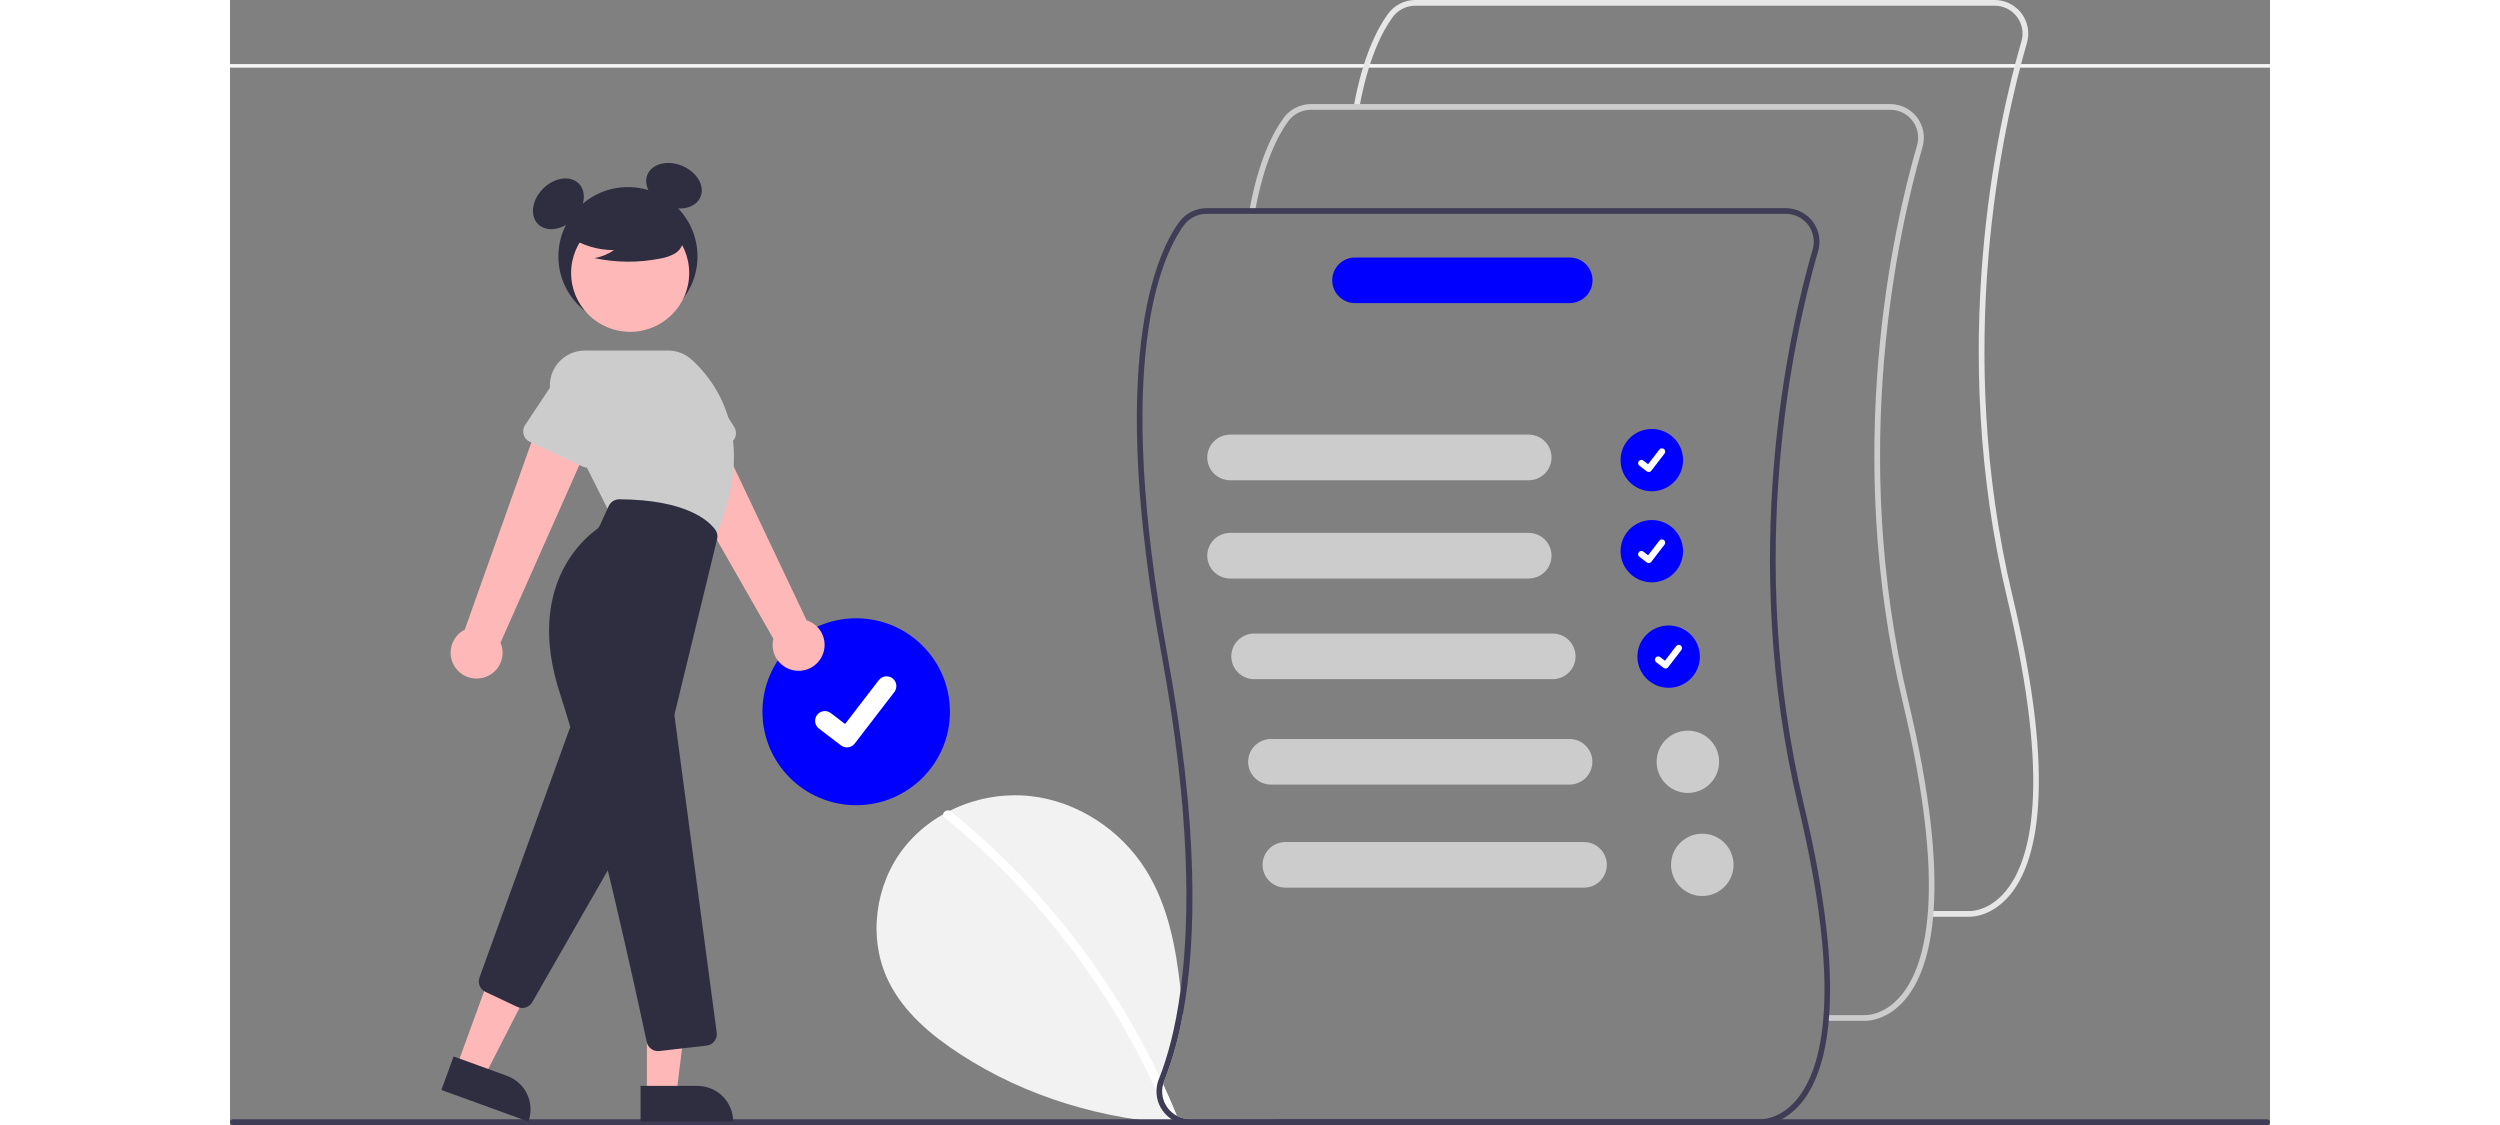   <svg
            width="500"
            height="225"
            viewBox="0 0 573 316"
            fill="none"
            xmlns="http://www.w3.org/2000/svg"
          >
            <rect x="0" y="0" width="573" height="316" fill="#808080" stroke="none"/>
            <line
              x1="-4.37114e-08"
              y1="18.5"
              x2="573"
              y2="18.5"
              stroke="#F6F6F6"
            />
            <g clip-path="url(#clip0_0_1)">
              <path
                d="M294.849 314.383C285.79 315.713 276.622 316.155 267.477 315.702C245.426 314.591 223.74 308.197 205.206 296.174C196.989 290.843 189.151 284.293 184.897 275.495C179.124 263.547 181.143 248.422 189.387 238.015C192.394 234.262 196.093 231.115 200.284 228.746C200.906 228.396 201.54 228.059 202.182 227.736C209.166 224.235 217.011 222.803 224.786 223.61C238.006 225.05 250.206 233.101 257.255 244.349C263.534 254.379 265.722 266.213 267.012 278.074C267.254 280.308 267.464 282.55 267.666 284.778C266.543 291.233 264.776 297.561 262.393 303.666C262.272 303.964 262.173 304.27 262.096 304.582C263.446 307.503 264.732 310.452 265.951 313.427C267.097 314.047 268.381 314.371 269.685 314.369H294.795L294.849 314.383Z"
                fill="#F2F2F2"
              />
              <path
                d="M265.432 314.955C265.265 315.029 265.086 315.069 264.903 315.073C264.721 315.078 264.54 315.045 264.37 314.979C264.201 314.913 264.046 314.813 263.915 314.687C263.784 314.56 263.68 314.409 263.609 314.241C263.501 313.986 263.4 313.73 263.291 313.474C262.319 311.118 261.3 308.784 260.233 306.473C246.576 276.649 226.205 250.367 200.703 229.668C200.557 229.566 200.441 229.426 200.367 229.264C200.294 229.102 200.265 228.923 200.285 228.746C200.322 228.543 200.404 228.351 200.526 228.185C200.648 228.018 200.806 227.881 200.989 227.784C201.171 227.687 201.373 227.632 201.58 227.624C201.786 227.616 201.992 227.654 202.182 227.736C202.284 227.782 202.379 227.841 202.466 227.911C213.376 236.771 223.385 246.68 232.348 257.496C241.313 268.301 249.207 279.947 255.919 292.27C257.748 295.636 259.486 299.049 261.131 302.509C261.455 303.195 261.779 303.888 262.096 304.582C263.447 307.503 264.732 310.452 265.952 313.427C265.972 313.474 265.992 313.528 266.013 313.575C266.075 313.702 266.109 313.841 266.113 313.983C266.117 314.125 266.09 314.265 266.035 314.396C265.98 314.527 265.898 314.644 265.794 314.74C265.69 314.837 265.566 314.91 265.432 314.955Z"
                fill="white"
              />
              <path
                d="M175.884 226.175C190.426 226.175 202.215 214.421 202.215 199.922C202.215 185.423 190.426 173.67 175.884 173.67C161.341 173.67 149.552 185.423 149.552 199.922C149.552 214.421 161.341 226.175 175.884 226.175Z"
                fill="#0000FF"
              />
              <path
                d="M173.274 209.937C172.681 209.938 172.105 209.747 171.631 209.393L171.601 209.371L165.413 204.647C165.126 204.428 164.886 204.155 164.705 203.844C164.524 203.532 164.406 203.188 164.359 202.831C164.311 202.474 164.335 202.111 164.428 201.763C164.521 201.416 164.682 201.089 164.902 200.804C165.122 200.518 165.396 200.278 165.708 200.098C166.021 199.917 166.366 199.8 166.724 199.753C167.082 199.706 167.446 199.73 167.795 199.823C168.144 199.916 168.471 200.077 168.757 200.296L172.765 203.36L182.237 191.044C182.457 190.758 182.731 190.519 183.044 190.339C183.356 190.159 183.701 190.042 184.059 189.995C184.417 189.947 184.781 189.971 185.13 190.064C185.479 190.157 185.806 190.318 186.092 190.537L186.033 190.617L186.094 190.538C186.671 190.981 187.05 191.634 187.145 192.355C187.24 193.075 187.045 193.804 186.602 194.381L175.461 208.867C175.203 209.201 174.872 209.471 174.493 209.657C174.113 209.842 173.696 209.938 173.274 209.937Z"
                fill="white"
              />
              <path
                d="M572.196 316H0.804C0.591 315.999 0.387 315.915 0.237 315.764C0.087 315.614 0.002 315.411 0.002 315.198C0.002 314.986 0.087 314.783 0.237 314.633C0.387 314.482 0.591 314.398 0.804 314.397H572.196C572.409 314.398 572.613 314.482 572.763 314.633C572.913 314.783 572.998 314.986 572.998 315.198C572.998 315.411 572.913 315.614 572.763 315.764C572.613 315.915 572.409 315.999 572.196 316Z"
                fill="#3F3D56"
              />
              <path
                d="M111.772 91.51C122.563 91.51 131.311 82.788 131.311 72.029C131.311 61.27 122.563 52.548 111.772 52.548C100.98 52.548 92.232 61.27 92.232 72.029C92.232 82.788 100.98 91.51 111.772 91.51Z"
                fill="#2F2E41"
              />
              <path
                d="M96.52 61.526C99.677 58.378 100.317 53.912 97.949 51.551C95.581 49.19 91.102 49.828 87.944 52.976C84.787 56.124 84.147 60.59 86.515 62.951C88.883 65.312 93.362 64.674 96.52 61.526Z"
                fill="#2F2E41"
              />
              <path
                d="M132.137 55.339C133.453 52.269 131.19 48.362 127.084 46.613C122.977 44.864 118.582 45.936 117.266 49.006C115.951 52.077 118.213 55.984 122.32 57.732C126.426 59.481 130.821 58.41 132.137 55.339Z"
                fill="#2F2E41"
              />
              <path
                d="M166.18 184.499C166.674 183.563 166.956 182.531 167.006 181.475C167.057 180.419 166.874 179.365 166.472 178.387C166.069 177.409 165.456 176.531 164.677 175.814C163.897 175.098 162.969 174.56 161.959 174.24L133.726 114.695L120.811 123.724L152.624 179.416C152.197 181.144 152.421 182.968 153.252 184.543C154.084 186.118 155.467 187.334 157.138 187.96C158.809 188.587 160.652 188.581 162.319 187.943C163.985 187.304 165.359 186.079 166.18 184.499Z"
                fill="#FFB8B8"
              />
              <path
                d="M140.2 124.629L125.206 131.314C124.779 131.504 124.316 131.6 123.849 131.596C123.382 131.592 122.921 131.488 122.498 131.29C122.074 131.092 121.699 130.806 121.397 130.45C121.095 130.095 120.873 129.678 120.747 129.23L116.325 113.51C115.361 111.328 115.305 108.854 116.168 106.631C117.031 104.408 118.743 102.617 120.928 101.65C123.114 100.683 125.595 100.62 127.827 101.474C130.06 102.328 131.861 104.03 132.837 106.206L141.615 119.926C141.866 120.319 142.03 120.761 142.094 121.223C142.158 121.685 142.122 122.154 141.988 122.601C141.853 123.047 141.624 123.459 141.316 123.809C141.007 124.159 140.627 124.439 140.2 124.629Z"
                fill="#CCCCCC"
              />
              <path
                d="M70.95 190.402C71.983 190.163 72.951 189.701 73.785 189.048C74.619 188.396 75.3 187.569 75.779 186.626C76.258 185.683 76.525 184.647 76.559 183.59C76.593 182.534 76.394 181.482 75.976 180.511L102.715 120.284L87.419 116.443L65.946 176.852C64.355 177.659 63.116 179.021 62.465 180.678C61.813 182.335 61.794 184.173 62.411 185.843C63.028 187.513 64.238 188.9 65.812 189.74C67.385 190.58 69.214 190.816 70.95 190.402Z"
                fill="#FFB8B8"
              />
              <path
                d="M63.661 299.569L71.439 302.392L86.064 273.825L74.584 269.659L63.661 299.569Z"
                fill="#FFB8B8"
              />
              <path
                d="M83.81 315.038L59.365 306.164L62.803 296.748L77.804 302.193C80.309 303.103 82.349 304.967 83.475 307.376C84.601 309.784 84.722 312.541 83.81 315.038Z"
                fill="#2F2E41"
              />
              <path
                d="M82.059 283.13C81.582 283.13 81.11 283.024 80.679 282.821L71.74 278.599C71.007 278.256 70.43 277.652 70.121 276.906C69.813 276.16 69.796 275.326 70.073 274.568L95.3 204.919C95.509 204.342 95.878 203.836 96.364 203.46C96.85 203.084 97.432 202.853 98.044 202.793C98.657 202.734 99.273 202.849 99.823 203.125C100.372 203.401 100.831 203.827 101.148 204.353L114.491 226.524C114.788 227.018 114.947 227.582 114.954 228.158C114.96 228.733 114.812 229.301 114.526 229.801L84.895 281.499C84.608 281.996 84.194 282.408 83.696 282.694C83.198 282.98 82.634 283.13 82.059 283.13Z"
                fill="#2F2E41"
              />
              <path
                d="M112.391 93.213C121.55 93.213 128.974 85.81 128.974 76.68C128.974 67.549 121.55 60.147 112.391 60.147C103.233 60.147 95.809 67.549 95.809 76.68C95.809 85.81 103.233 93.213 112.391 93.213Z"
                fill="#FFB8B8"
              />
              <path
                d="M135.851 151.849L106.489 143.798L90.873 112.66C90.123 111.164 89.769 109.501 89.844 107.831C89.919 106.16 90.422 104.536 91.304 103.113C92.186 101.691 93.418 100.516 94.883 99.702C96.348 98.888 97.998 98.46 99.675 98.46H123.036C125.461 98.459 127.801 99.351 129.605 100.965C135.872 106.562 149.037 122.697 135.978 151.567L135.851 151.849Z"
                fill="#CCCCCC"
              />
              <path
                d="M99.095 131.055L84.219 124.112C83.795 123.915 83.42 123.629 83.117 123.273C82.815 122.918 82.593 122.502 82.467 122.053C82.34 121.605 82.312 121.134 82.384 120.674C82.457 120.214 82.628 119.774 82.886 119.386L91.927 105.773C92.953 103.62 94.793 101.96 97.045 101.158C99.296 100.356 101.775 100.476 103.938 101.493C106.1 102.51 107.77 104.34 108.581 106.583C109.392 108.825 109.278 111.297 108.264 113.456L103.589 129.048C103.455 129.494 103.226 129.906 102.918 130.257C102.61 130.607 102.23 130.887 101.803 131.077C101.377 131.268 100.914 131.364 100.447 131.36C99.979 131.357 99.518 131.252 99.095 131.055Z"
                fill="#CCCCCC"
              />
              <path
                d="M117.093 307.375H125.37L129.309 275.543L117.091 275.544L117.093 307.375Z"
                fill="#FFB8B8"
              />
              <path
                d="M141.334 315.037L115.32 315.038L115.319 305.017L131.283 305.016C133.949 305.016 136.505 306.072 138.39 307.951C140.275 309.83 141.334 312.379 141.334 315.037Z"
                fill="#2F2E41"
              />
              <path
                d="M120.219 295.245C119.474 295.246 118.753 294.991 118.175 294.523C117.597 294.056 117.199 293.404 117.047 292.677C114.668 281.501 102.31 224.252 92.666 194.763C82.853 164.761 99.565 151.096 103.015 148.661C103.382 148.402 103.674 148.051 103.86 147.643L106.367 142.146C106.627 141.579 107.045 141.097 107.571 140.76C108.097 140.423 108.71 140.243 109.336 140.243H109.356C128.145 140.355 134.461 146.26 136.305 148.794C136.577 149.172 136.763 149.603 136.851 150.06C136.939 150.516 136.926 150.986 136.814 151.437L124.926 200.337C124.852 200.64 124.835 200.954 124.876 201.264L136.704 290.051C136.761 290.477 136.732 290.911 136.619 291.327C136.506 291.742 136.311 292.131 136.046 292.471C135.78 292.81 135.45 293.094 135.073 293.305C134.697 293.516 134.282 293.65 133.853 293.699L120.6 295.223C120.474 295.238 120.346 295.245 120.219 295.245Z"
                fill="#2F2E41"
              />
              <path
                d="M94.966 66.28C98.756 68.884 103.253 70.27 107.856 70.252C106.214 71.387 104.345 72.153 102.378 72.499C108.497 73.807 114.821 73.843 120.954 72.603C122.318 72.385 123.633 71.934 124.843 71.271C125.446 70.935 125.971 70.477 126.385 69.925C126.799 69.374 127.091 68.742 127.244 68.07C127.651 65.749 125.837 63.64 123.951 62.219C121.065 60.076 117.736 58.599 114.207 57.896C110.678 57.193 107.036 57.281 103.545 58.153C101.265 58.741 98.981 59.733 97.501 61.559C96.02 63.384 95.582 66.198 96.992 68.077L94.966 66.28Z"
                fill="#2F2E41"
              />
              <path
                d="M399.365 137.993C404.213 137.993 408.142 134.076 408.142 129.243C408.142 124.41 404.213 120.492 399.365 120.492C394.518 120.492 390.588 124.41 390.588 129.243C390.588 134.076 394.518 137.993 399.365 137.993Z"
                fill="#0000FF"
              />
              <path
                d="M398.495 132.581C398.297 132.581 398.105 132.518 397.947 132.399L397.937 132.392L395.875 130.818C395.779 130.745 395.698 130.654 395.638 130.55C395.577 130.446 395.538 130.331 395.522 130.212C395.506 130.093 395.514 129.972 395.545 129.856C395.576 129.74 395.629 129.631 395.703 129.535C395.776 129.44 395.867 129.36 395.972 129.3C396.076 129.24 396.191 129.201 396.311 129.185C396.43 129.169 396.552 129.177 396.668 129.209C396.785 129.24 396.894 129.294 396.989 129.367L398.325 130.388L401.483 126.283C401.556 126.188 401.647 126.108 401.751 126.048C401.856 125.988 401.971 125.949 402.09 125.933C402.209 125.918 402.33 125.926 402.447 125.957C402.563 125.988 402.672 126.041 402.768 126.114C402.96 126.262 403.087 126.48 403.118 126.72C403.15 126.96 403.085 127.203 402.938 127.396L399.224 132.224C399.138 132.336 399.027 132.426 398.901 132.487C398.775 132.549 398.636 132.581 398.495 132.581Z"
                fill="white"
              />
              <path
                d="M399.365 163.573C404.213 163.573 408.142 159.655 408.142 154.822C408.142 149.989 404.213 146.071 399.365 146.071C394.518 146.071 390.588 149.989 390.588 154.822C390.588 159.655 394.518 163.573 399.365 163.573Z"
                fill="#0000FF"
              />
              <path
                d="M398.495 158.16C398.297 158.16 398.105 158.097 397.947 157.979L397.937 157.971L395.875 156.397C395.779 156.324 395.698 156.233 395.638 156.129C395.577 156.025 395.538 155.91 395.522 155.791C395.506 155.672 395.514 155.551 395.545 155.435C395.576 155.319 395.629 155.21 395.703 155.115C395.776 155.019 395.867 154.939 395.972 154.879C396.076 154.819 396.191 154.78 396.311 154.764C396.43 154.749 396.552 154.757 396.668 154.788C396.785 154.819 396.894 154.873 396.989 154.946L398.325 155.968L401.483 151.863C401.556 151.767 401.647 151.687 401.751 151.627C401.856 151.567 401.971 151.528 402.09 151.513C402.209 151.497 402.33 151.505 402.447 151.536C402.563 151.567 402.672 151.62 402.768 151.693C402.96 151.841 403.087 152.059 403.118 152.299C403.15 152.539 403.085 152.782 402.938 152.975L399.224 157.804C399.138 157.915 399.027 158.005 398.901 158.067C398.775 158.129 398.636 158.161 398.495 158.16Z"
                fill="white"
              />
              <path
                d="M404.091 193.191C408.939 193.191 412.868 189.273 412.868 184.44C412.868 179.607 408.939 175.689 404.091 175.689C399.244 175.689 395.314 179.607 395.314 184.44C395.314 189.273 399.244 193.191 404.091 193.191Z"
                fill="#0000FF"
              />
              <path
                d="M403.221 187.778C403.024 187.779 402.832 187.715 402.674 187.597L402.664 187.59L400.601 186.015C400.505 185.942 400.425 185.851 400.364 185.747C400.304 185.643 400.264 185.528 400.248 185.409C400.232 185.29 400.24 185.169 400.271 185.053C400.302 184.937 400.356 184.828 400.429 184.733C400.503 184.637 400.594 184.557 400.698 184.497C400.803 184.437 400.918 184.398 401.038 184.382C401.157 184.367 401.278 184.375 401.395 184.406C401.511 184.437 401.62 184.491 401.716 184.564L403.052 185.586L406.209 181.481C406.282 181.385 406.374 181.306 406.478 181.245C406.582 181.185 406.697 181.146 406.817 181.131C406.936 181.115 407.057 181.123 407.173 181.154C407.29 181.185 407.399 181.239 407.494 181.312C407.687 181.459 407.813 181.677 407.845 181.917C407.877 182.158 407.812 182.401 407.664 182.593L403.95 187.422C403.864 187.533 403.754 187.623 403.628 187.685C403.501 187.747 403.362 187.779 403.221 187.778Z"
                fill="white"
              />
              <path
                d="M488.728 257.502C488.637 257.502 488.579 257.5 488.559 257.499L477.662 257.5V255.898H488.599C488.852 255.907 494.018 256.052 498.778 250.294C505.871 241.712 511.696 220.468 499.165 167.993C482.314 97.435 496.368 35.1 503.193 11.575C503.529 10.411 503.589 9.185 503.368 7.994C503.148 6.803 502.652 5.679 501.921 4.712C501.19 3.745 500.243 2.96 499.156 2.42C498.068 1.881 496.87 1.6 495.655 1.602H332.916C331.678 1.604 330.459 1.896 329.356 2.456C328.254 3.015 327.299 3.826 326.57 4.822C323.679 8.787 319.711 16.404 317.229 30.176L315.647 29.893C318.184 15.822 322.28 7.981 325.27 3.881C326.149 2.68 327.299 1.703 328.627 1.029C329.956 0.354 331.425 0.002 332.916 -1.08991e-05H495.655C497.119 -0.001 498.563 0.337 499.873 0.987C501.184 1.638 502.325 2.584 503.205 3.75C504.086 4.915 504.683 6.269 504.949 7.705C505.214 9.14 505.142 10.617 504.736 12.02C497.947 35.423 483.966 97.434 500.728 167.623C513.436 220.835 507.327 242.54 499.964 251.378C495.108 257.207 489.757 257.502 488.728 257.502Z"
                fill="#E6E6E6"
              />
              <path
                d="M459.406 286.736C459.315 286.736 459.257 286.734 459.237 286.733L448.34 286.734V285.132H459.277C459.531 285.14 464.696 285.286 469.456 279.528C476.549 270.946 482.374 249.702 469.843 197.228C452.992 126.669 467.046 64.334 473.871 40.809C474.207 39.645 474.267 38.419 474.046 37.228C473.826 36.037 473.33 34.913 472.599 33.946C471.868 32.979 470.921 32.194 469.834 31.654C468.746 31.115 467.547 30.834 466.333 30.836H303.594C302.356 30.838 301.137 31.13 300.034 31.69C298.932 32.249 297.977 33.06 297.247 34.056C294.356 38.021 290.389 45.638 287.907 59.41L286.325 59.127C288.862 45.056 292.958 37.215 295.948 33.115C296.827 31.914 297.977 30.937 299.305 30.263C300.634 29.588 302.103 29.236 303.594 29.234H466.333C467.797 29.233 469.241 29.571 470.551 30.221C471.862 30.872 473.002 31.818 473.883 32.984C474.764 34.15 475.361 35.504 475.627 36.939C475.892 38.374 475.82 39.852 475.414 41.254C468.625 64.657 454.644 126.668 471.406 196.857C484.113 250.069 478.004 271.774 470.642 280.612C465.786 286.441 460.435 286.736 459.406 286.736Z"
                fill="#CCCCCC"
              />
              <path
                d="M442.083 226.094C425.318 155.906 439.301 93.889 446.093 70.491C446.498 69.088 446.57 67.612 446.304 66.177C446.038 64.741 445.441 63.388 444.56 62.222C443.68 61.056 442.539 60.11 441.229 59.459C439.92 58.808 438.476 58.469 437.012 58.469H274.269C272.779 58.47 271.311 58.822 269.983 59.496C268.655 60.17 267.505 61.146 266.626 62.346C260.057 71.353 246.425 101.22 261.651 183.861C269.793 228.073 269.671 258.216 267.011 278.074C265.519 289.254 263.217 297.171 261.13 302.509L260.908 303.074C260.468 304.154 260.239 305.308 260.233 306.473C260.217 307.789 260.482 309.094 261.009 310.301C261.536 311.507 262.314 312.589 263.291 313.474C263.928 314.069 264.649 314.568 265.431 314.955C266.081 315.285 266.768 315.536 267.477 315.702C268.2 315.878 268.941 315.966 269.685 315.965H429.916C429.937 315.965 429.99 315.971 430.085 315.971C431.111 315.971 436.465 315.675 441.32 309.846C448.679 301.007 454.789 279.305 442.083 226.094ZM440.131 308.762C435.372 314.524 430.207 314.376 429.957 314.369H269.685C268.402 314.369 267.138 314.055 266.005 313.456C264.871 312.856 263.903 311.989 263.183 310.929C262.55 310.014 262.125 308.971 261.937 307.875C261.749 306.779 261.804 305.655 262.096 304.582C262.172 304.27 262.272 303.964 262.393 303.666C264.776 297.561 266.543 291.233 267.666 284.778C271.474 264.079 272.183 232.139 263.23 183.572C248.12 101.543 261.482 72.127 267.923 63.288C268.653 62.294 269.609 61.484 270.711 60.925C271.814 60.366 273.033 60.074 274.269 60.071H437.012C438.226 60.07 439.424 60.351 440.511 60.89C441.598 61.43 442.544 62.214 443.274 63.181C444.005 64.148 444.5 65.271 444.721 66.461C444.942 67.651 444.883 68.877 444.547 70.04C437.721 93.566 423.671 155.906 440.523 226.464C453.054 278.935 447.228 300.179 440.131 308.762Z"
                fill="#3F3D56"
              />
              <path
                d="M364.769 134.897H280.922C279.218 134.897 277.583 134.222 276.378 133.021C275.173 131.819 274.496 130.189 274.496 128.49C274.496 126.79 275.173 125.161 276.378 123.959C277.583 122.757 279.218 122.082 280.922 122.082H364.769C366.474 122.082 368.108 122.757 369.313 123.959C370.519 125.161 371.196 126.79 371.196 128.49C371.196 130.189 370.519 131.819 369.313 133.021C368.108 134.222 366.474 134.897 364.769 134.897Z"
                fill="#CCCCCC"
              />
              <path
                d="M364.769 162.496H280.922C279.218 162.496 277.583 161.821 276.378 160.619C275.173 159.418 274.496 157.788 274.496 156.088C274.496 154.389 275.173 152.759 276.378 151.558C277.583 150.356 279.218 149.681 280.922 149.681H364.769C366.474 149.681 368.108 150.356 369.313 151.558C370.519 152.759 371.196 154.389 371.196 156.088C371.196 157.788 370.519 159.418 369.313 160.619C368.108 161.821 366.474 162.496 364.769 162.496Z"
                fill="#CCCCCC"
              />
              <path
                d="M371.52 190.768H287.674C285.969 190.768 284.335 190.093 283.129 188.891C281.924 187.689 281.247 186.06 281.247 184.36C281.247 182.661 281.924 181.031 283.129 179.829C284.335 178.628 285.969 177.953 287.674 177.953H371.52C373.225 177.953 374.86 178.628 376.065 179.829C377.27 181.031 377.947 182.661 377.947 184.36C377.947 186.06 377.27 187.689 376.065 188.891C374.86 190.093 373.225 190.768 371.52 190.768Z"
                fill="#CCCCCC"
              />
              <path
                d="M376.247 220.386H292.4C290.695 220.386 289.061 219.711 287.855 218.509C286.65 217.307 285.973 215.678 285.973 213.978C285.973 212.279 286.65 210.649 287.855 209.448C289.061 208.246 290.695 207.571 292.4 207.571H376.247C377.951 207.571 379.586 208.246 380.791 209.448C381.996 210.649 382.673 212.279 382.673 213.978C382.673 215.678 381.996 217.307 380.791 218.509C379.586 219.711 377.951 220.386 376.247 220.386Z"
                fill="#CCCCCC"
              />
              <path
                d="M376.282 85.146H316.031C315.187 85.147 314.35 84.981 313.57 84.66C312.789 84.338 312.08 83.866 311.482 83.271C310.885 82.676 310.411 81.97 310.088 81.192C309.764 80.414 309.598 79.58 309.598 78.738C309.598 77.896 309.764 77.062 310.088 76.285C310.411 75.507 310.885 74.8 311.482 74.205C312.08 73.61 312.789 73.138 313.57 72.817C314.35 72.495 315.187 72.33 316.031 72.331H376.282C377.987 72.331 379.621 73.006 380.827 74.207C382.032 75.409 382.709 77.039 382.709 78.738C382.709 80.438 382.032 82.067 380.827 83.269C379.621 84.471 377.987 85.146 376.282 85.146Z"
                fill="#0000FF"
              />
              <path
                d="M409.493 222.729C414.34 222.729 418.27 218.811 418.27 213.978C418.27 209.145 414.34 205.228 409.493 205.228C404.645 205.228 400.715 209.145 400.715 213.978C400.715 218.811 404.645 222.729 409.493 222.729Z"
                fill="#CCCCCC"
              />
              <path
                d="M380.298 249.331H296.451C294.747 249.331 293.112 248.656 291.907 247.454C290.702 246.252 290.024 244.623 290.024 242.923C290.024 241.224 290.702 239.594 291.907 238.393C293.112 237.191 294.747 236.516 296.451 236.516H380.298C382.002 236.516 383.637 237.191 384.842 238.393C386.048 239.594 386.725 241.224 386.725 242.923C386.725 244.623 386.048 246.252 384.842 247.454C383.637 248.656 382.002 249.331 380.298 249.331Z"
                fill="#CCCCCC"
              />
              <path
                d="M413.544 251.674C418.391 251.674 422.321 247.756 422.321 242.923C422.321 238.09 418.391 234.173 413.544 234.173C408.696 234.173 404.767 238.09 404.767 242.923C404.767 247.756 408.696 251.674 413.544 251.674Z"
                fill="#CCCCCC"
              />
            </g>
            <defs>
              <clipPath id="clip0_0_1">
                <rect width="573" height="316" fill="white" />
              </clipPath>
            </defs>
          </svg>